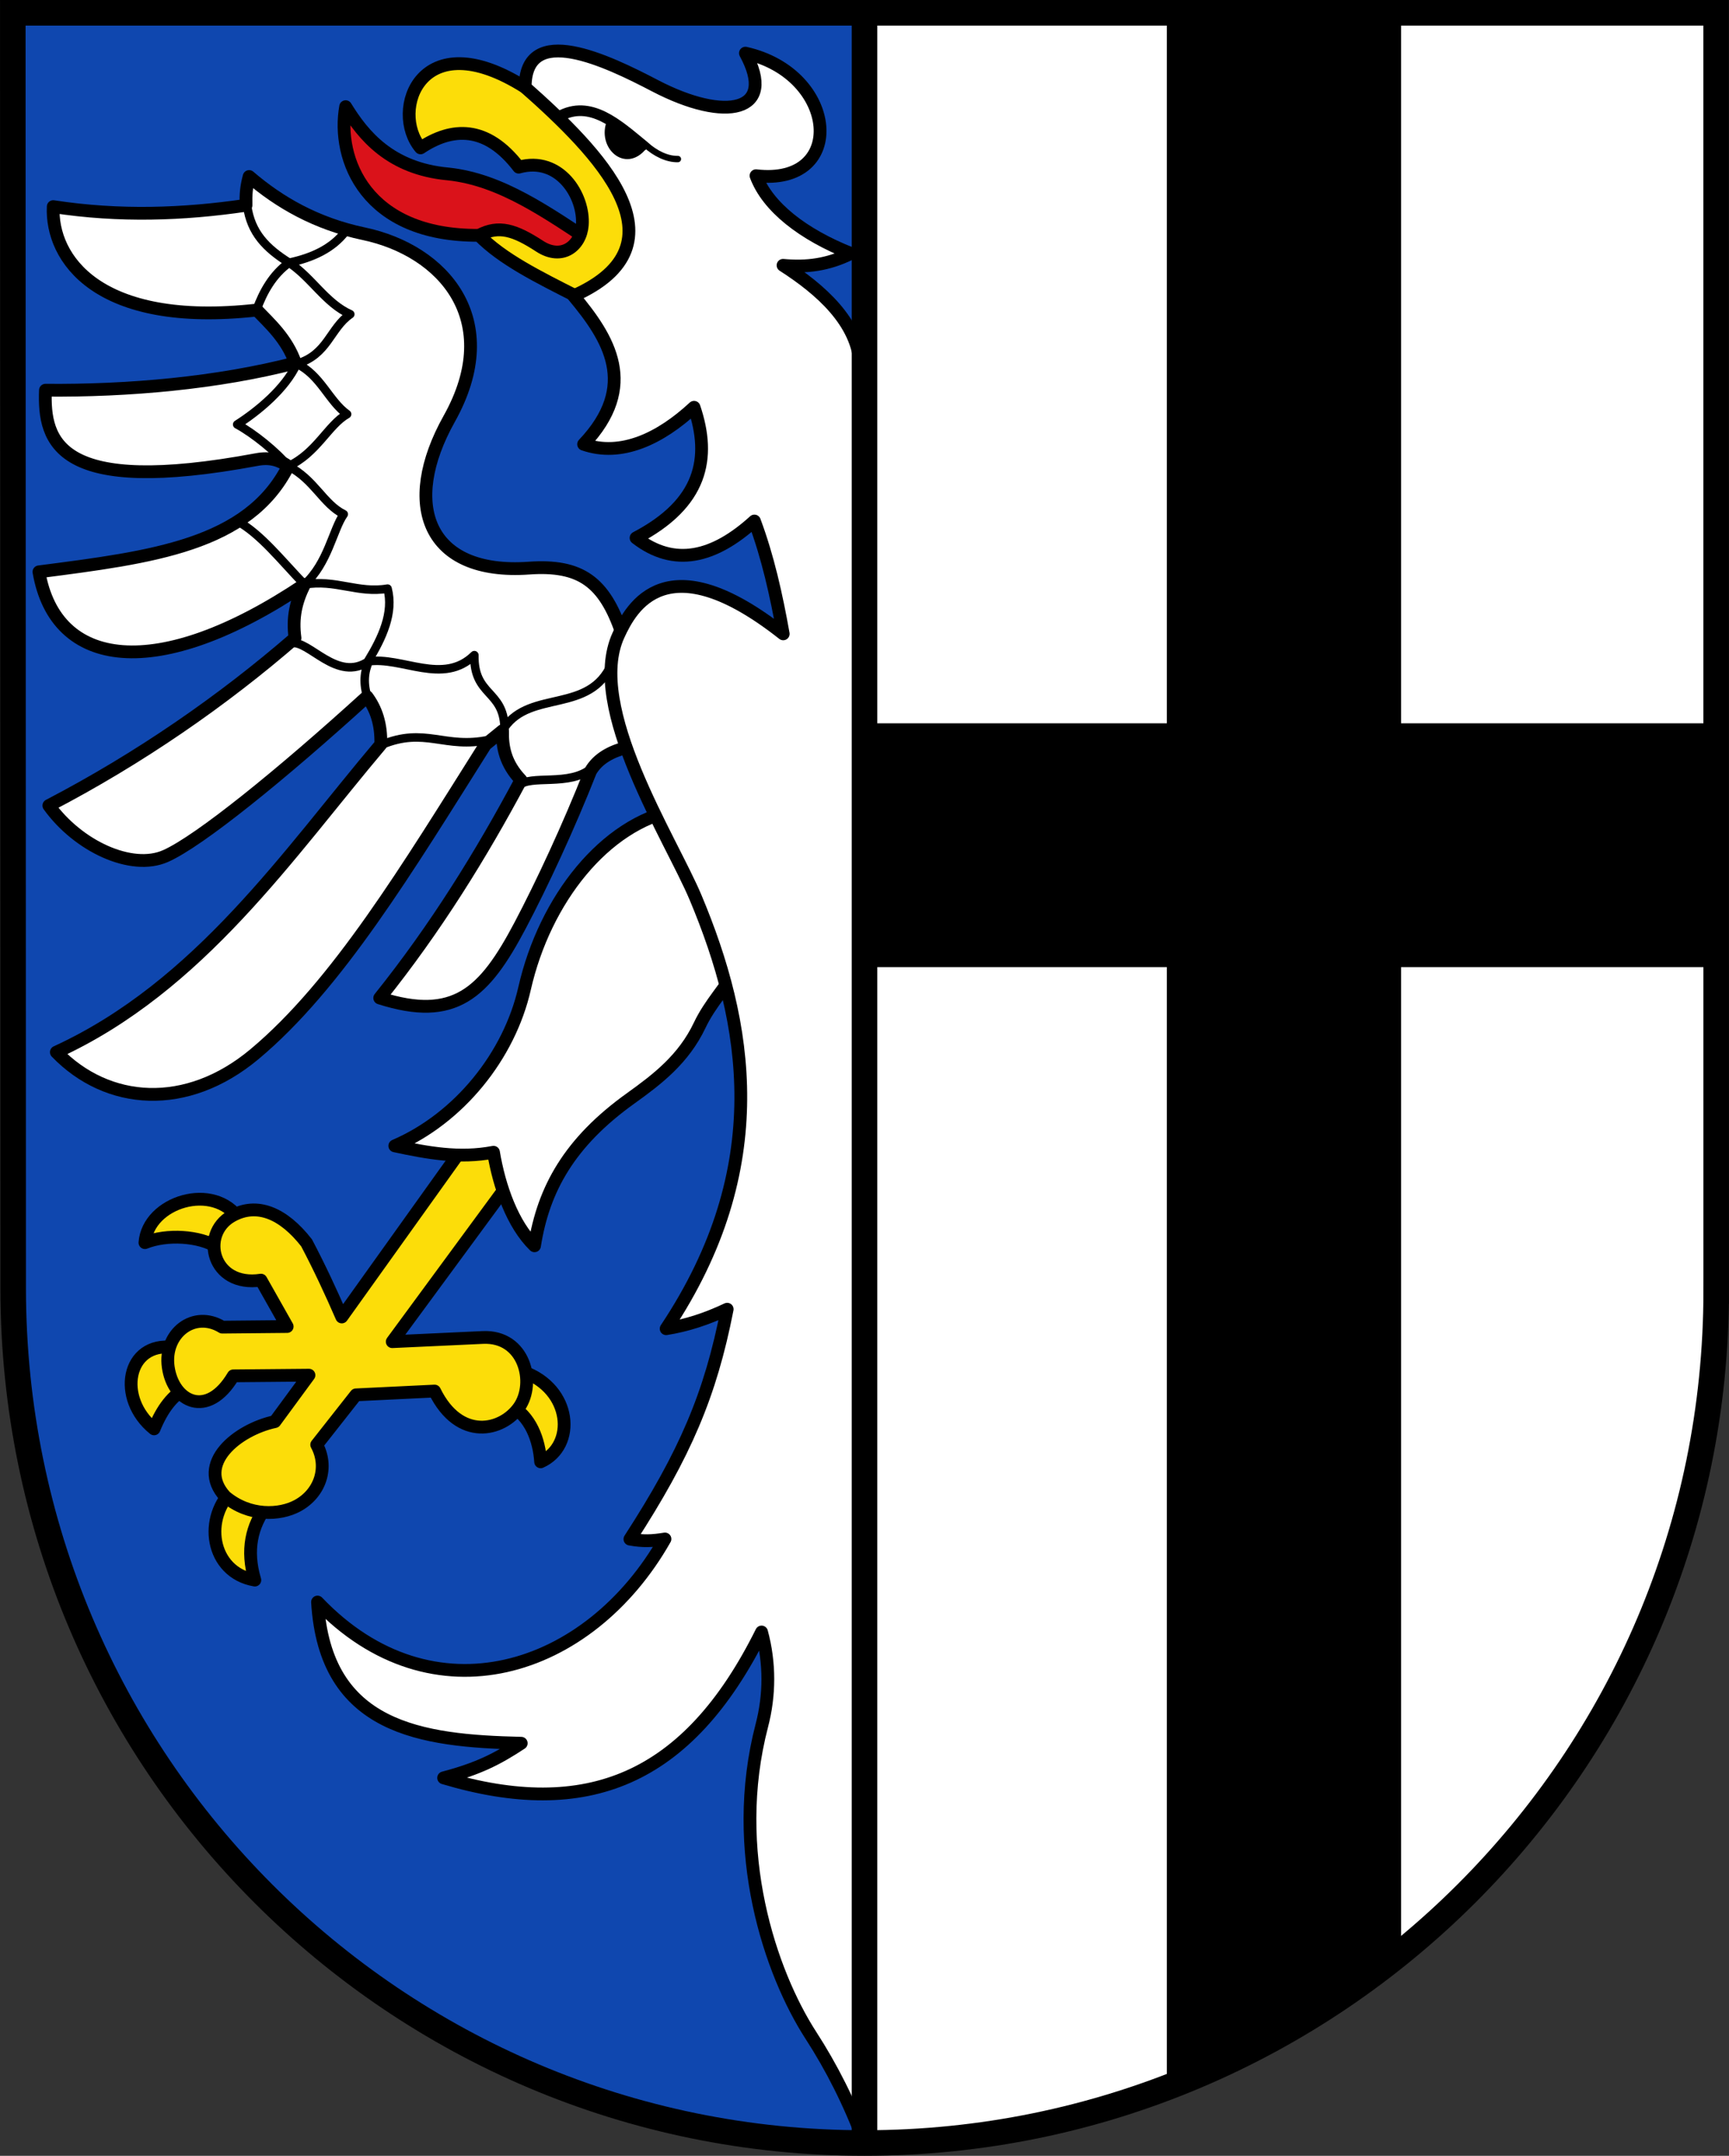 <svg xmlns="http://www.w3.org/2000/svg" width="719.313" height="896.469">
    <rect width="100%" height="100%" fill="#333333" stroke="none"/>
    <path style="display:inline;fill:#0f47af;fill-opacity:1;fill-rule:nonzero;stroke:none" d="M359.656 5.324H5.326V536.82c0 196.937 158.829 354.33 354.33 354.33z"/>
    <path style="display:inline;fill:#fff;fill-opacity:1;fill-rule:nonzero;stroke:none" d="M359.656 891.15c195.502 0 354.384-159.448 354.362-354.33l-.062-531.496h-354.3Z"/>
    <path style="display:inline;fill:#000;stroke:red;stroke-width:0;stroke-miterlimit:4;stroke-dasharray:none" d="M485.444 5.73v295.063H359.669v101.375h125.775v466.78c36.296-13.552 67.869-32.909 97.44-56.905V402.168h131.098V300.793H582.885V5.73Z"/>
    <path style="display:inline;fill:#da121a;fill-opacity:1;stroke:#000;stroke-width:5.315;stroke-linecap:round;stroke-linejoin:round;stroke-miterlimit:4.125;stroke-dasharray:none;stroke-opacity:1" d="M143.798 44.36c-3.878 21.716 8.269 53.847 55.493 53.499l33.594 13.348 15.687-9.07c-20.857-13.674-39.92-27.45-62.11-29.795-24.062-2.17-35.29-15.983-42.664-27.983Z"/>
    <path style="display:inline;fill:#fcdd09;fill-opacity:1;stroke:#000;stroke-width:5.315;stroke-linecap:round;stroke-linejoin:round;stroke-miterlimit:4.125;stroke-dasharray:none;stroke-opacity:1" d="M218.485 36.31C174.9 8.72 162.11 46.258 174.968 61.496c12.975-8.68 27.384-9.556 40.826 8.019 17.051-4.781 27.359 12.025 26.462 24.055-.65 8.726-8.465 14.854-17.744 8.818-10.216-6.646-16.937-8.96-25.221-4.53 9.584 9.818 24.322 17.154 41.035 25.603 45.6-23.308 19.247-53.478-21.841-87.15zM99.621 507.093c-10.615-15.906-38.066-7.302-39.323 9.648 9.12-3.653 22.603-2.807 30.017 1.837zM72.1 560.289c-19.466-2.484-23.623 21.32-8.008 33.892 3.346-8.245 7.816-14.243 13.854-17.104zM97.606 618.878c-13.466 11.937-10.075 35.003 8.407 38.185-3.728-12.49-1.348-22.539 5.015-30.993zM217.561 570.39l-5.482 13.942c8.72 4.5 12.25 14.56 12.844 23.555 14.911-6.662 12.998-30.414-7.362-37.497z"/>
    <path style="display:inline;fill:#fcdd09;fill-opacity:1;stroke:#000;stroke-width:5.315;stroke-linecap:round;stroke-linejoin:round;stroke-miterlimit:4;stroke-dasharray:none;stroke-opacity:1" d="m199.968 466.854-57.775 80.794c-4.463-10.267-9.226-20.534-14.639-30.801-9.508-12.22-20.636-17.197-31.22-11.136-13.204 7.561-8.085 29.702 12.238 26.624l10.899 19.284-27.01.255c-11.72-7.232-24.432 2.609-22.47 16.587 2.037 14.52 16.314 21.786 27.066 3.676l31.483-.283-14.183 19.312c-15.654 3.37-33.118 17.579-20.648 31.163 10.045 8.447 22.712 7.772 30.028 3.817 9.552-5.163 13.067-16.061 8.02-25.368l16.323-20.74 32.718-1.581c10.357 21.071 28.268 16.675 35.226 6.627 6.959-10.05 2.25-29.714-15.146-28.907l-37.695 1.748 56.716-77.11z"/>
    <path style="display:inline;fill:#fff;stroke:#000;stroke-width:5.315;stroke-linecap:round;stroke-linejoin:round;stroke-miterlimit:8;stroke-dasharray:none;stroke-opacity:1" d="M281.04 336.854c-29.309 5.723-54.34 36.983-62.807 74.21-6.372 28.02-27.28 53.939-53.979 65.432 13.357 2.85 26.762 5.408 41.052 2.652 2.421 14.507 7.995 30.087 17.061 38.899 3.71-23.633 14.61-43.117 39.977-61.284 11.17-8 22.033-16.33 28.722-30.373 4.405-9.25 10.64-15.306 17.117-25.965z"/>
    <path style="display:inline;fill:#fff;stroke:#000;stroke-width:5.315;stroke-linecap:round;stroke-linejoin:round;stroke-miterlimit:4.125;stroke-dasharray:none;stroke-opacity:1" d="M103.645 73.401c-1.176 4.402-1.41 7.41-1.3 11.97-26.12 3.845-52.728 4.77-80.194.547-1.018 21.392 18.27 50.443 84.698 43.02 5.432 5.663 12.489 11.913 16.026 21.997-32.347 8.392-69.663 11.648-103.966 11.331-.84 21.713 5.332 44.232 87.914 28.837 5.628-1.05 9.387.231 13.09 2.76-16.603 32.906-56.681 37.85-103.709 43.931 6.873 40.232 49.132 46.378 110.459 5.259-3.555 7.14-5.083 13.777-3.93 22.262-30.076 26.057-64.602 49.988-102.405 69.668 12.173 16.934 34.394 27.242 48.52 21.009 14.006-6.18 48.183-33.848 83.838-66.295 3.774 5.076 5.994 11.446 5.732 19.884-38.409 45.433-75.311 100.59-134.974 127.952 21.27 22.036 54.159 24.453 82.431.833 34.447-28.778 63.633-77.29 96.097-128.741l7.11-5.777c-.178 6.841 1.143 13.682 7.652 20.524-16.602 31.104-35.437 61.539-58.755 90.629 31.244 9.985 43.56-2.101 58.312-29.976 9.112-17.219 20.413-41.542 29.395-64.355 3.172-5.395 8.689-8.21 15.216-9.915l-2.229-47.5c-7.267-21.295-17.079-28.53-38.64-27.008-42.354 2.988-53.125-26.446-33.136-62.1 23.065-41.139-2.45-69.97-35.521-76.939-19.885-4.19-35.18-13.039-47.731-23.807z"/>
    <path style="display:inline;fill:#fff;stroke:#000;stroke-width:5.315;stroke-linecap:butt;stroke-linejoin:round;stroke-miterlimit:4.125;stroke-dasharray:none;stroke-opacity:1" d="M359.656 891.15c-6.187-16.747-13.834-31.68-22.259-44.698-16.879-26.08-34.118-76.594-20.444-128.938 3.274-12.533 3.395-25.906-.121-38.86-30.732 61.838-72.933 78.373-132.265 60.654 14.37-3.812 22.2-7.744 32.28-14.397-41.62-.963-81.612-5.996-84.747-58.714 47.728 50.03 112.98 29.464 144.546-26.222-5.364.87-9.214 1.024-14.579.05 22.934-35.403 33.487-59.945 40.46-95.6-8.463 4.026-16.926 6.774-25.389 8.106 44.707-67.055 34.012-127.408 12.268-179.232-10.317-24.59-45.798-79.19-32.14-109.087 5.4-11.822 20.105-38.842 68.575-.625-2.88-16.2-6.427-32.067-11.986-46.928-16.859 15.3-33.328 19.327-49.235 7.03 27.33-14.327 31.314-33.113 24.122-54.323-14.142 13.095-30.374 20.795-45.941 15.364 23.098-24.391 10.487-44.108-4.193-61.692 48.437-21.538 10.095-59.933-20.123-86.728 0-27.564 34.327-10.932 53.994-.669 29.498 15.393 50.993 10.942 37.636-13.535 38.627 8.63 42.517 55.428 4.405 50.964 4.827 12.993 19.57 24.458 39.488 32.332-9.534 4.73-18.368 5.846-28.24 4.93 15.608 10.014 31.181 23.63 32.1 41.698z"/>
    <path style="display:inline;fill:none;stroke:#000;stroke-width:4.429;stroke-linecap:round;stroke-linejoin:miter;stroke-miterlimit:4;stroke-dasharray:none;stroke-opacity:1" d="M232.558 48.46c13.026-7.3 24.513 3.435 34.907 11.921"/>
    <path style="display:inline;fill:none;stroke:#000;stroke-width:2.657;stroke-linecap:round;stroke-linejoin:miter;stroke-miterlimit:4;stroke-dasharray:none;stroke-opacity:1" d="M268.536 60.114c4.116 3.803 9.117 6.128 13.486 6.025"/>
    <path style="display:inline;fill:#000;stroke:#000;stroke-width:2.657;stroke-linecap:round;stroke-linejoin:miter;stroke-miterlimit:4;stroke-dasharray:none;stroke-opacity:1" d="M253.804 50.56c-4.078 9.986 6.368 19.993 14.022 10.4"/>
    <path d="M203.567 307.624c-18.605 4.042-26.682-5.584-44.994 2.159m-37.46-42.313c7.383-1.623 19.188 16.67 32.396 7.395-1.985 4.399-2.539 9.394-.491 15.473M98.763 216.71c9.78 5.419 18.357 16.462 27.9 26.343m-3.192-91.782c-4.71 10.382-16.389 19.898-24.795 25.239 6.745 3.636 16.444 11.45 21.238 17.354m-13.16-65.046c2.666-7.376 6.692-14.656 13.522-19.57-9.548-6.01-15.858-12.349-17.45-23.644m41.018 10.48c-5.564 7.385-14.01 11.103-23.568 13.164 9.398 6.163 15.28 16.914 25.45 21.418-8.477 5.836-9.353 16.844-22.255 20.605 9.944 4.714 13.322 15.538 20.931 20.959-7.874 4.46-12.694 16.254-24.488 21.634 10.858 5.49 14.543 15.758 23.094 19.959-4.496 6.34-6.561 20.45-16.345 29.23 12.91-2.254 22.206 3.837 34.577 1.724 2.596 10.01-2.081 20.27-8.21 30.279 14.272-2.174 31.334 10.162 44.313-2.62-.314 17.032 12.102 14.487 12.551 30.058 10.93-15.726 35.413-5.586 44.53-26.391m-38.749 50.683c4.88-4.917 21.24.483 30.397-7.295" style="display:inline;fill:none;stroke:#000;stroke-width:3.543;stroke-linecap:round;stroke-linejoin:round;stroke-miterlimit:4;stroke-dasharray:none;stroke-opacity:1"/>
    <path style="display:inline;fill:none;stroke:#000;stroke-width:10.63;stroke-linecap:square;stroke-linejoin:miter;stroke-miterlimit:4;stroke-dasharray:none;stroke-opacity:1" d="m713.987 536.82-.03-531.496H5.325l.16 530.7c.178 196.938 159.288 355.127 354.17 355.127s354.33-158.054 354.33-354.331z"/>
    <path style="display:inline;fill:none;stroke:#000;stroke-width:10.63;stroke-linecap:butt;stroke-linejoin:miter;stroke-miterlimit:4;stroke-dasharray:none;stroke-opacity:1" d="M359.656 5.324V891.15"/>
</svg>
